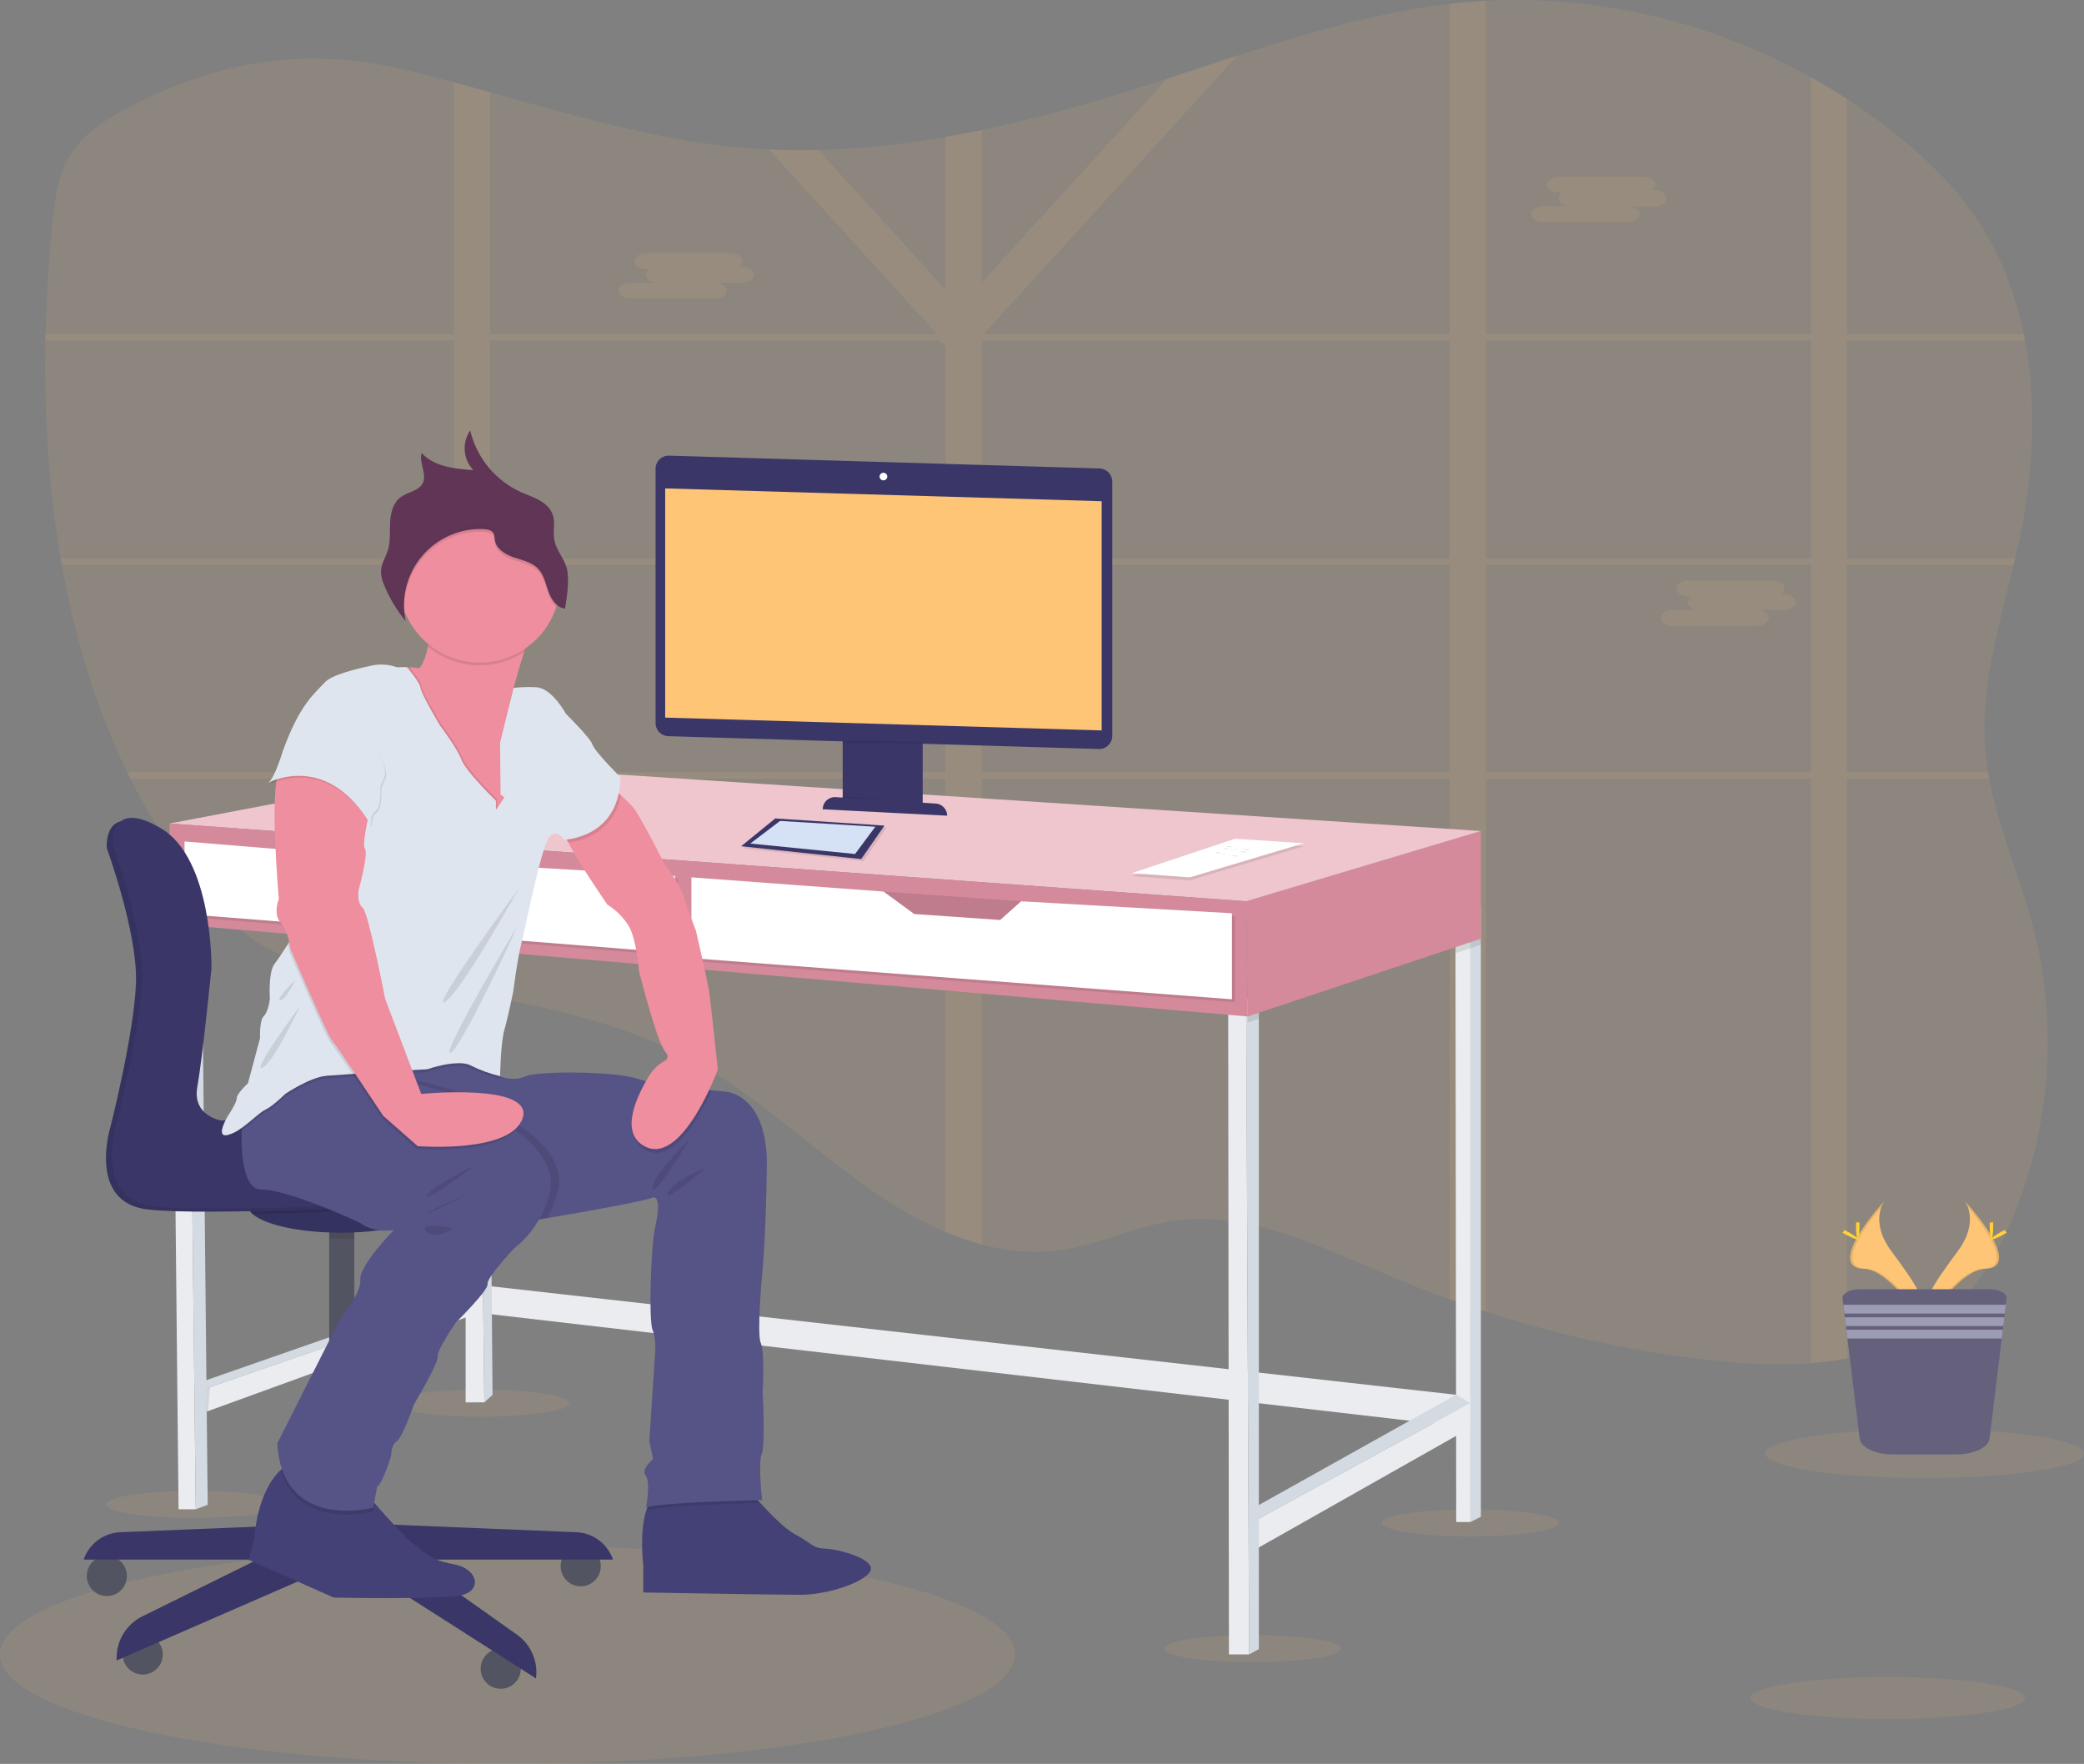<svg width="384" height="325" viewBox="0 0 384 325" fill="none"
  xmlns="http://www.w3.org/2000/svg">
  <rect x="0" y="0" width="384" height="325" fill="#808080" stroke="none"/>
  <g clipPath="url(#clip0)">
    <path opacity="0.1" d="M35.83 279.687C44.833 279.687 52.131 278.567 52.131 277.186C52.131 275.805 44.833 274.685 35.83 274.685C26.828 274.685 19.529 275.805 19.529 277.186C19.529 278.567 26.828 279.687 35.83 279.687Z" fill="#FEC576" />
    <path opacity="0.1" d="M270.941 283.09C279.944 283.09 287.242 281.97 287.242 280.589C287.242 279.208 279.944 278.088 270.941 278.088C261.938 278.088 254.64 279.208 254.64 280.589C254.64 281.97 261.938 283.09 270.941 283.09Z" fill="#FEC576" />
    <path opacity="0.1" d="M230.784 306.26C239.786 306.26 247.084 305.141 247.084 303.759C247.084 302.378 239.786 301.259 230.784 301.259C221.781 301.259 214.483 302.378 214.483 303.759C214.483 305.141 221.781 306.26 230.784 306.26Z" fill="#FEC576" />
    <path opacity="0.1" d="M88.651 261.026C97.654 261.026 104.952 259.907 104.952 258.525C104.952 257.144 97.654 256.024 88.651 256.024C79.648 256.024 72.35 257.144 72.35 258.525C72.35 259.907 79.648 261.026 88.651 261.026Z" fill="#FEC576" />
    <path opacity="0.1" d="M93.502 325C145.141 325 187.003 315.973 187.003 304.839C187.003 293.704 145.141 284.677 93.502 284.677C41.862 284.677 0 293.704 0 304.839C0 315.973 41.862 325 93.502 325Z" fill="#FEC576" />
    <path opacity="0.1" d="M371.003 224.059C368.479 230.144 365.167 235.977 360.533 240.451C354.887 245.902 347.874 248.876 340.366 250.298C338.152 250.71 335.917 251 333.672 251.164C327.738 251.621 321.663 251.318 315.835 250.684C301.562 249.125 287.485 246.112 273.823 241.692C271.579 240.967 269.348 240.205 267.13 239.404C263.783 238.204 260.466 236.916 257.18 235.54C243.793 229.943 229.953 222.807 215.711 225.02C208.809 226.095 202.324 229.353 195.406 230.322C190.551 230.96 185.616 230.609 180.9 229.29C178.617 228.679 176.38 227.906 174.207 226.978C169.308 224.847 164.647 222.207 160.3 219.101C149.866 211.806 140.503 202.764 129.517 196.446C117.406 189.479 103.999 186.167 90.34 183.697C88.117 183.295 85.885 182.912 83.646 182.547C77.327 181.503 70.992 180.538 64.747 179.396C58.73 178.286 52.608 176.927 47.371 173.587C43.634 171.204 40.492 167.904 37.61 164.426C32.293 157.982 27.733 150.949 24.018 143.465C23.821 143.071 23.628 142.677 23.439 142.283C17.655 130.413 13.765 117.471 11.379 104.08C11.308 103.686 11.241 103.292 11.174 102.898C8.93 89.771 8.111 76.199 8.359 62.725L8.383 61.544C8.536 54.891 8.95 48.267 9.564 41.737C10.005 37.144 10.596 32.379 12.974 28.519C15.352 24.659 19.226 22.182 23.085 20.118C40.15 11.032 56.494 8.503 74.834 12.906C77.78 13.611 80.713 14.372 83.646 15.159C85.879 15.758 88.111 16.376 90.34 16.999C105.747 21.296 121.115 25.868 137.042 27.239C138.58 27.373 140.119 27.475 141.66 27.546C144.708 27.688 147.755 27.719 150.803 27.641C158.653 27.42 166.476 26.614 174.207 25.23C176.443 24.844 178.674 24.416 180.9 23.946C190.508 21.942 200.028 19.267 209.395 16.309C211.309 15.706 213.22 15.091 215.128 14.466C219.428 13.06 223.728 11.627 228.035 10.232C240.895 6.061 253.817 2.253 267.13 0.717C268.269 0.588 269.408 0.474 270.547 0.374C271.638 0.28 272.733 0.205 273.823 0.15C294.475 -0.953 315.363 4.029 333.672 14.226C335.945 15.489 338.176 16.833 340.366 18.259C343.403 20.236 346.346 22.363 349.197 24.639C355.04 29.307 360.509 34.62 364.675 41.004C368.735 47.223 371.369 54.206 372.885 61.547C372.967 61.941 373.046 62.335 373.117 62.729C375.342 74.58 374.649 87.29 372.152 99.164C371.888 100.409 371.609 101.657 371.318 102.902C371.227 103.296 371.132 103.69 371.038 104.084C368.345 115.312 364.904 126.51 365.801 137.99C365.915 139.436 366.097 140.87 366.333 142.287C366.4 142.681 366.467 143.075 366.541 143.469C368.298 152.835 372.29 161.72 374.684 170.995C379.178 188.621 377.887 207.224 371.003 224.059Z" fill="#FEC576" />
    <path opacity="0.1" d="M340.366 62.729H373.121C373.05 62.335 372.971 61.941 372.889 61.547H340.366V18.259C338.176 16.836 335.945 15.492 333.672 14.226V61.547H273.823V0.15C272.733 0.205 271.638 0.28 270.547 0.374C269.457 0.469 268.268 0.587 267.13 0.717V61.547H181.688L181.483 61.323L228.035 10.228C223.728 11.623 219.428 13.056 215.128 14.462L180.9 52.032V23.942C178.672 24.41 176.441 24.838 174.207 25.226V53.328L150.803 27.637C147.755 27.71 144.708 27.679 141.66 27.542L172.435 61.323L172.23 61.547H90.332V16.999C88.103 16.376 85.871 15.758 83.638 15.159V61.547H8.375L8.351 62.729H83.646V102.902H11.166C11.233 103.296 11.3 103.69 11.371 104.084H83.646V142.287H23.431C23.62 142.681 23.813 143.075 24.01 143.469H83.646V182.563C85.883 182.93 88.114 183.314 90.34 183.713V143.469H174.207V226.966C176.38 227.894 178.617 228.667 180.9 229.278V143.469H267.13V239.4C269.35 240.203 271.582 240.966 273.823 241.688V143.469H333.672V251.16C335.917 250.996 338.152 250.707 340.366 250.294V143.469H366.541C366.467 143.075 366.4 142.681 366.333 142.287H340.346V104.084H371.018C371.113 103.69 371.207 103.296 371.298 102.902H340.366V62.729ZM333.672 62.729V102.902H273.823V62.729H333.672ZM267.13 102.902H180.9V62.729H267.13V102.902ZM90.34 62.729H173.026L174.207 63.804V102.902H90.34V62.729ZM90.34 142.287V104.084H174.207V142.287H90.34ZM180.9 142.287V104.084H267.13V142.287H180.9ZM333.672 142.287H273.823V104.084H333.672V142.287Z" fill="#FEC576" />
    <path opacity="0.1" d="M304.897 35.065H304.378C304.561 34.959 304.715 34.809 304.825 34.629C304.936 34.449 305 34.244 305.012 34.033C305.012 33.221 304.015 32.556 302.799 32.556H287.285C286.069 32.556 285.069 33.221 285.069 34.033C285.069 34.848 286.069 35.514 287.285 35.514H287.805C287.622 35.62 287.469 35.77 287.358 35.95C287.247 36.13 287.183 36.335 287.171 36.546C287.171 37.239 287.896 37.826 288.864 37.983H284.391C283.171 37.983 282.175 38.649 282.175 39.46C282.175 40.272 283.171 40.941 284.391 40.941H299.909C301.129 40.941 302.125 40.275 302.125 39.46C302.125 38.767 301.401 38.184 300.428 38.026H304.897C306.114 38.026 307.11 37.361 307.11 36.546C307.11 35.73 306.114 35.065 304.897 35.065Z" fill="#FEC576" />
    <path opacity="0.1" d="M136.707 49.153H136.187C136.369 49.046 136.522 48.896 136.633 48.716C136.743 48.536 136.808 48.332 136.821 48.121C136.821 47.306 135.825 46.64 134.604 46.64H119.087C117.866 46.64 116.87 47.306 116.87 48.121C116.87 48.932 117.866 49.598 119.087 49.598H119.603C119.421 49.705 119.269 49.855 119.159 50.035C119.049 50.215 118.985 50.419 118.973 50.63C118.973 51.327 119.697 51.91 120.666 52.067H116.201C114.98 52.067 113.984 52.733 113.984 53.548C113.984 54.364 114.98 55.025 116.201 55.025H131.718C132.939 55.025 133.935 54.36 133.935 53.548C133.935 52.851 133.207 52.268 132.238 52.111H136.707C137.924 52.111 138.92 51.445 138.92 50.63C138.92 49.815 137.924 49.153 136.707 49.153Z" fill="#FEC576" />
    <path opacity="0.1" d="M328.703 109.436H328.183C328.365 109.329 328.518 109.179 328.629 108.999C328.739 108.819 328.804 108.615 328.817 108.404C328.817 107.593 327.821 106.927 326.6 106.927H311.083C309.863 106.927 308.866 107.593 308.866 108.404C308.866 109.216 309.863 109.881 311.083 109.881H311.599C311.417 109.988 311.265 110.138 311.155 110.318C311.045 110.498 310.981 110.703 310.969 110.913C310.969 111.606 311.693 112.193 312.662 112.351H308.193C306.976 112.351 305.98 113.016 305.98 113.828C305.98 114.639 306.976 115.308 308.193 115.308H323.714C324.931 115.308 325.931 114.643 325.931 113.828C325.931 113.134 325.203 112.551 324.234 112.394H328.703C329.92 112.394 330.916 111.728 330.916 110.913C330.916 110.098 329.92 109.436 328.703 109.436Z" fill="#FEC576" />
    <path d="M89.517 236.891L270.941 257.285V263.07L89.056 241.984L89.517 236.891Z" fill="#EAECF0" />
    <path d="M89.242 258.388H85.8V172.89L88.277 173.642L88.304 176.206L89.242 258.388Z" fill="#EAECF0" />
    <path d="M90.757 257.009L89.241 258.388L88.304 176.206L88.277 173.642H90.068L90.092 176.36L90.757 257.009Z" fill="#D3DAE1" />
    <path d="M36.551 254.804L86.765 237.305V238.959L36.551 256.32V254.804Z" fill="#D3DAE1" />
    <path d="M37.449 260.314L36.551 256.32L86.765 238.959V242.401L37.449 260.314Z" fill="#EAECF0" />
    <path d="M270.941 167.443V280.432H268.323L268.189 175.615L268.185 172.264L270.941 167.443Z" fill="#EAECF0" />
    <path d="M272.867 166.891V279.467L270.941 280.432V167.443L272.867 166.891Z" fill="#D3DAE1" />
    <path d="M230.783 277.954L268.291 256.985L270.941 258.525L230.783 280.432V277.954Z" fill="#D3DAE1" />
    <path d="M231.957 285.118L230.783 280.432L270.941 258.525V263.07L231.957 285.118Z" fill="#EAECF0" />
    <path d="M226.307 185.493L226.444 304.823H230.165L229.614 184.115L226.307 185.493Z" fill="#EAECF0" />
    <path d="M231.957 183.012V303.858L230.165 304.823L229.614 184.115L229.835 184.012L231.957 183.012Z" fill="#D3DAE1" />
    <path d="M36.071 278.092H32.901L31.814 171.35L31.799 169.511H34.83L34.854 171.61L36.071 278.092Z" fill="#EAECF0" />
    <path d="M38.272 277.265L36.071 278.092L34.854 171.61L34.83 169.511H37.173L37.193 171.815L38.272 277.265Z" fill="#D3DAE1" />
    <path opacity="0.1" d="M229.835 184.012L231.957 183.012V187.699L229.89 188.388L229.835 184.012Z" fill="black" />
    <path opacity="0.1" d="M272.867 166.891V174.056L270.941 174.702L268.189 175.615L268.185 172.264L270.941 167.443L272.867 166.891Z" fill="black" />
    <path d="M272.866 153.111V172.953L229.89 187.285L229.614 166.064L272.866 153.111Z" fill="#D48A9B" />
    <path d="M31.247 151.732L87.73 140.988L272.867 153.111L229.614 166.064L31.247 151.732Z" fill="#EFC6CD" />
    <path opacity="0.1" d="M37.173 169.511L37.193 171.815L34.854 171.61L31.814 171.35L31.799 169.511H37.173Z" fill="black" />
    <path opacity="0.1" d="M90.092 176.36L88.304 176.206L85.8 175.993V172.89L88.277 173.642H90.068L90.092 176.36Z" fill="black" />
    <path d="M31.247 151.732V170.2L229.89 187.285L229.614 166.064L31.247 151.732Z" fill="#D48A9B" />
    <path d="M188.748 173.689H162.804V164.272L188.748 166.1V173.689Z" fill="#D48A9B" />
    <path opacity="0.1" d="M188.748 173.689H162.804V164.272L188.748 166.1V173.689Z" fill="black" />
    <path opacity="0.1" d="M127.95 162.209V177.088L227.547 184.666V168.821L188.7 166.616L184.842 170.062L169.002 168.959L163.355 164.824L127.95 162.209Z" fill="black" />
    <path d="M127.399 161.653V176.537L226.996 184.115V168.27L188.149 166.064L184.295 169.511L168.45 168.408L162.804 164.272L127.399 161.653Z" fill="white" />
    <path d="M65.963 157.66L89.517 159.314L89.242 166.801H73.862L63.574 162.756L65.963 157.66Z" fill="#D48A9B" />
    <path opacity="0.1" d="M65.963 157.66L89.517 159.314L89.242 166.801H73.862L63.574 162.756L65.963 157.66Z" fill="black" />
    <path opacity="0.1" d="M34.555 155.592V168.959L124.922 176.123V161.929L90.068 159.865L86.351 162.618L72.299 161.795L66.515 158.211L34.555 155.592Z" fill="black" />
    <path d="M34.004 155.04V168.408L124.371 175.572V161.381L89.517 159.314L85.8 162.071L71.748 161.244L65.963 157.66L34.004 155.04Z" fill="white" />
    <path opacity="0.1" d="M38.055 255.8L38.673 255.587L38.362 259.983L38.055 260.093V255.8Z" fill="black" />
    <path opacity="0.1" d="M227.559 155.092L240.225 155.923L219.235 162.209L208.545 161.433L227.559 155.092Z" fill="black" />
    <path d="M227.559 154.54L240.225 155.371L219.235 161.653L208.545 160.881L227.559 154.54Z" fill="white" />
    <path d="M226.043 155.962C226.543 155.749 227.074 156.151 227.618 156.253C227.921 156.313 228.236 156.253 228.539 156.313C229.161 156.395 229.779 156.813 230.37 156.6" fill="#D3DAE1" />
    <path d="M225.389 156.344C225.885 156.127 226.421 156.529 226.964 156.632C227.267 156.691 227.582 156.632 227.89 156.691C228.512 156.773 229.126 157.191 229.717 156.978" fill="#D3DAE1" />
    <path d="M223.893 157.1C224.393 156.888 224.929 157.289 225.468 157.392C225.771 157.451 226.086 157.392 226.393 157.451C227.015 157.534 227.63 157.951 228.22 157.738" fill="#D3DAE1" />
    <path d="M19.687 294.071C21.729 294.071 23.384 292.415 23.384 290.372C23.384 288.33 21.729 286.674 19.687 286.674C17.645 286.674 15.99 288.33 15.99 290.372C15.99 292.415 17.645 294.071 19.687 294.071Z" fill="#535461" />
    <path d="M26.302 308.537C28.344 308.537 29.999 306.881 29.999 304.839C29.999 302.796 28.344 301.14 26.302 301.14C24.26 301.14 22.605 302.796 22.605 304.839C22.605 306.881 24.26 308.537 26.302 308.537Z" fill="#535461" />
    <path d="M92.265 311.156C94.307 311.156 95.963 309.5 95.963 307.458C95.963 305.415 94.307 303.76 92.265 303.76C90.223 303.76 88.568 305.415 88.568 307.458C88.568 309.5 90.223 311.156 92.265 311.156Z" fill="#535461" />
    <path d="M107.003 292.279C109.045 292.279 110.7 290.623 110.7 288.58C110.7 286.538 109.045 284.882 107.003 284.882C104.961 284.882 103.306 286.538 103.306 288.58C103.306 290.623 104.961 292.279 107.003 292.279Z" fill="#535461" />
    <path d="M65.286 225.06H60.656V253.996H65.286V225.06Z" fill="#535461" />
    <path opacity="0.1" d="M65.286 249.309H60.656V253.996H65.286V249.309Z" fill="black" />
    <path d="M66.18 250.412H59.762V282.519H66.18V250.412Z" fill="#3A3768" />
    <path d="M106.204 282.31L64.184 280.589V287.352H112.949C112.464 285.929 111.56 284.686 110.356 283.786C109.153 282.887 107.705 282.372 106.204 282.31Z" fill="#3A3768" />
    <path d="M22.164 282.31L64.184 280.589V287.352H15.419C15.903 285.929 16.807 284.685 18.011 283.786C19.214 282.886 20.662 282.372 22.164 282.31Z" fill="#3A3768" />
    <path d="M59.762 281.278L26.215 297.82C24.796 298.524 23.602 299.611 22.767 300.957C21.933 302.304 21.49 303.857 21.49 305.441V305.945L60.668 288.86L66.18 288.446L98.758 309.254C98.966 307.716 98.749 306.15 98.13 304.727C97.512 303.304 96.516 302.077 95.25 301.18L66.18 280.593L59.762 281.278Z" fill="#3A3768" />
    <path opacity="0.1" d="M65.286 225.056V228.175C64.475 228.209 63.648 228.226 62.806 228.226C62.077 228.226 61.361 228.226 60.656 228.187V225.056H65.286Z" fill="black" />
    <path d="M62.806 227.123C72.241 227.123 79.89 224.886 79.89 222.125C79.89 219.365 72.241 217.127 62.806 217.127C53.37 217.127 45.721 219.365 45.721 222.125C45.721 224.886 53.37 227.123 62.806 227.123Z" fill="#3A3768" />
    <path opacity="0.1" d="M79.74 222.125C79.724 222.403 79.651 222.675 79.526 222.924C79.4 223.172 79.226 223.392 79.012 223.571C76.902 225.627 70.377 227.116 62.66 227.116C55.112 227.116 48.714 225.682 46.45 223.701C46.199 223.517 45.99 223.281 45.839 223.009C45.687 222.737 45.596 222.436 45.572 222.125C45.572 219.369 53.222 217.128 62.66 217.128C72.098 217.128 79.74 219.365 79.74 222.125Z" fill="black" />
    <path opacity="0.1" d="M79.886 222.126C79.87 222.403 79.797 222.675 79.671 222.924C79.546 223.172 79.371 223.392 79.158 223.571C76.984 223.027 75.48 222.578 75.48 222.578C75.48 222.578 60.42 223.421 46.595 223.709C46.344 223.525 46.136 223.289 45.985 223.017C45.833 222.745 45.742 222.444 45.717 222.133C45.717 219.376 53.368 217.135 62.806 217.135C72.244 217.135 79.886 219.365 79.886 222.126Z" fill="black" />
    <path d="M19.687 156.297C19.687 156.297 25.337 171.732 25.062 180.964C24.786 190.196 20.376 207.557 20.376 207.557C20.376 207.557 15.97 221.613 27.267 222.854C38.563 224.095 75.48 222.027 75.48 222.027C75.48 222.027 89.261 226.158 93.663 224.366C95.376 223.673 96.86 222.145 98.034 220.534C98.676 219.656 99.133 218.657 99.377 217.596C99.621 216.536 99.646 215.437 99.452 214.367C99.257 213.296 98.847 212.277 98.246 211.37C97.644 210.463 96.865 209.688 95.955 209.093C93.898 207.811 91.658 206.849 89.312 206.241C88.819 206.107 88.308 206.045 87.796 206.056L39.662 207.005C39.662 207.005 34.291 206.178 35.256 200.806C36.22 195.434 37.87 178.896 37.87 178.896C37.87 178.896 38.146 158.778 28.503 153.13C18.86 147.482 19.687 156.297 19.687 156.297Z" fill="#3A3768" />
    <path opacity="0.1" d="M19.687 156.25C19.687 156.25 25.337 171.681 25.062 180.913C24.786 190.145 20.376 207.51 20.376 207.51C20.376 207.51 15.97 221.562 27.267 222.803C38.563 224.044 75.48 221.972 75.48 221.972C75.48 221.972 89.261 226.107 93.663 224.335C95.376 223.638 96.86 222.11 98.034 220.503C98.676 219.625 99.133 218.625 99.377 217.564C99.621 216.503 99.647 215.404 99.452 214.333C99.257 213.263 98.847 212.243 98.246 211.336C97.645 210.429 96.865 209.653 95.955 209.057C93.897 207.778 91.657 206.817 89.312 206.206C88.819 206.071 88.308 206.01 87.796 206.025L39.662 206.958C39.662 206.958 34.291 206.131 35.256 200.755C36.22 195.379 37.87 178.849 37.87 178.849C37.87 178.849 38.146 158.731 28.503 153.079C18.86 147.427 19.687 156.25 19.687 156.25Z" fill="black" />
    <path d="M20.79 155.745C20.79 155.745 26.44 171.181 26.164 180.412C25.888 189.644 21.479 207.005 21.479 207.005C21.479 207.005 17.073 221.062 28.365 222.303C39.658 223.543 76.579 221.476 76.579 221.476C76.579 221.476 90.36 225.607 94.766 223.839C96.478 223.142 97.963 221.614 99.136 220.003C99.779 219.125 100.236 218.125 100.479 217.065C100.723 216.004 100.749 214.906 100.554 213.835C100.36 212.765 99.949 211.745 99.348 210.838C98.747 209.932 97.967 209.157 97.057 208.561C95.002 207.272 92.762 206.304 90.415 205.69C89.921 205.556 89.41 205.494 88.899 205.505L40.764 206.454C40.764 206.454 35.393 205.627 36.358 200.255C37.323 194.883 38.972 178.345 38.972 178.345C38.972 178.345 39.248 158.227 29.605 152.579C19.963 146.931 20.79 155.745 20.79 155.745Z" fill="#3A3768" />
    <path d="M118.532 288.427V293.409C118.532 293.409 142.326 293.838 147.566 293.838C152.807 293.838 160.02 291.263 160.45 289.199C160.879 287.135 154.437 285.418 152.031 285.335C149.626 285.252 149.543 284.303 146.448 282.669C144.704 281.747 142.054 279.073 140.077 276.918C138.554 275.256 137.431 273.905 137.431 273.905C137.431 273.905 124.631 273.649 120.938 275.709C120.087 276.186 119.5 277.115 119.099 278.269C117.768 282.117 118.532 288.427 118.532 288.427Z" fill="#434175" />
    <path opacity="0.1" d="M119.099 278.269C121.784 277.336 137.494 276.974 140.077 276.918C138.554 275.256 137.431 273.905 137.431 273.905C137.431 273.905 124.631 273.649 120.938 275.709C120.087 276.186 119.5 277.111 119.099 278.269Z" fill="black" />
    <path d="M50.072 198.809L51.458 199.648L51.978 199.963L53.998 201.176C64.794 207.687 94.242 225.328 95.856 225.201C96.278 225.166 97.545 224.977 99.297 224.689C99.762 224.615 100.262 224.536 100.786 224.445C107.531 223.323 118.74 221.294 119.993 220.735C121.709 219.947 121.367 223.398 120.678 226.32C119.989 229.242 119.477 243.256 120.248 245.052C121.02 246.848 120.678 249.778 120.678 249.778L119.65 265.501L120.339 268.84C120.339 268.84 118.02 270.731 118.965 271.846C119.91 272.96 119.052 277.777 119.052 277.777C121.808 276.745 140.44 276.402 140.44 276.402C140.44 276.402 139.652 269.526 140.353 267.895C141.054 266.265 140.526 256.552 140.526 256.552C140.526 256.552 140.955 249.164 140.184 247.446C139.412 245.729 140.44 234.729 140.44 234.729C140.44 234.729 141.129 228.199 141.298 214.879C141.467 201.558 133.738 201.133 133.738 201.133C133.738 201.133 132.71 201.05 131.143 200.901C128.084 200.605 122.981 200.046 119.571 199.325C118.873 199.179 118.183 198.995 117.504 198.774C113.295 197.34 99.124 197.285 96.805 198.317C94.573 199.31 92.34 198.392 92.175 198.317L90.371 195.395L73.141 196.864L71.318 197.021L54.356 198.467L53.175 198.569L50.072 198.809Z" fill="#565387" />
    <path opacity="0.1" d="M119.134 211.988C124.139 214.43 128.915 205.777 131.139 200.897C128.08 200.601 122.977 200.042 119.567 199.321C117.327 203.067 114.335 209.652 119.134 211.988Z" fill="black" />
    <path d="M104.101 153.528C104.205 154.118 104.41 154.686 104.708 155.206C106.558 158.955 111.917 166.675 111.917 166.675C113.511 167.673 114.857 169.019 115.854 170.613C117.315 173.106 117.744 178.947 117.744 178.947C117.744 178.947 121.008 191.921 122.552 193.729C123.339 194.631 122.981 195.166 122.446 195.477C121.348 196.089 120.417 196.961 119.737 198.018C117.484 201.637 113.89 208.825 118.949 211.291C125.82 214.642 132.266 197.076 132.266 197.076C132.266 197.076 130.974 184.619 130.631 182.472C130.289 180.326 128.226 171.472 128.226 171.472C128.226 171.472 126.765 167.691 125.907 165.029C125.048 162.366 122.473 159.27 122.473 159.27C122.473 159.27 117.831 149.991 116.543 148.617C115.945 147.979 115.106 147.175 114.382 146.498C113.543 145.71 112.85 145.096 112.85 145.096C112.85 145.096 104.015 151.472 104.101 153.528Z" fill="#EE8E9E" />
    <path d="M45.863 287.395L61.495 294.354C61.495 294.354 81.752 294.784 85.296 293.838C88.84 292.893 88.052 288.943 83.406 288.167C78.76 287.391 77.654 285.335 76.106 284.39C75.063 283.752 71.358 279.628 69.062 277.017C67.956 275.76 67.172 274.851 67.172 274.851C67.172 274.851 64.164 266.859 55.833 268.663C54.309 268.995 52.905 269.738 51.773 270.81C47.281 274.969 46.891 283.196 46.891 283.196L45.863 287.395Z" fill="#434175" />
    <path opacity="0.1" d="M51.978 199.963L53.998 201.176C64.794 207.687 94.242 225.328 95.856 225.201C96.278 225.166 97.546 224.977 99.298 224.689C99.762 224.615 100.262 224.536 100.786 224.445L100.845 224.347C101.711 222.835 102.373 221.216 102.814 219.53C104.617 212.657 95.683 207.415 95.683 207.415L93.793 205.946C91.647 202.33 76.185 198.912 76.185 198.912L74.193 197.553L73.126 196.836L72.846 196.651L70.428 195.024L58.317 195.883L54.718 198.195L54.325 198.439L53.009 199.302L51.978 199.963Z" fill="black" />
    <path opacity="0.1" d="M51.773 270.81C55.061 282.188 68.794 278.47 68.794 278.47L69.054 277.029C67.948 275.772 67.164 274.862 67.164 274.862C67.164 274.862 64.156 266.871 55.825 268.675C54.305 269.005 52.905 269.743 51.773 270.81Z" fill="black" />
    <path d="M48.182 219.172C53.249 219.172 66.294 225.272 66.294 225.272C68.956 227.336 72.563 226.647 72.563 226.647C72.563 226.647 66.219 233.09 66.397 235.757C66.574 238.423 62.786 242.803 62.786 242.803L51.104 265.914C51.966 282.326 68.798 277.773 68.798 277.773L69.487 273.905C70.519 273.389 72.066 268.234 72.066 268.234C72.066 268.234 72.066 266.174 73.094 265.571C74.122 264.969 76.272 258.781 76.272 258.781C76.272 258.781 80.91 250.963 80.65 249.935C80.39 248.908 84.001 243.665 84.001 243.665C84.001 243.665 90.1 237.651 89.84 236.576C89.58 235.501 94.746 229.999 94.746 229.999C96.613 228.554 98.165 226.742 99.305 224.674C100.171 223.163 100.833 221.545 101.274 219.861C102.727 214.323 97.215 209.845 95.014 208.313C94.482 207.943 94.144 207.746 94.144 207.746L92.254 206.277C91.277 204.631 87.548 203.024 83.768 201.767C81.044 200.857 78.295 200.125 76.535 199.688C75.354 199.4 74.645 199.239 74.645 199.239L72.653 197.9L71.952 197.427L71.311 196.998L68.889 195.371L63.503 195.765L56.778 196.241L53.183 198.557L51.466 199.66L44.753 203.992C44.753 203.992 44.575 205.643 44.52 207.864C44.52 208.033 44.52 208.207 44.52 208.388C44.43 212.85 44.914 219.172 48.182 219.172Z" fill="#565387" />
    <path d="M74.035 122.937L75.846 129.381C75.846 129.381 79.028 140.468 79.37 141.24C79.713 142.012 88.033 149.834 88.391 150.003C88.749 150.172 93.269 152.76 93.269 152.76C93.269 152.76 93.628 138.581 93.269 134.462C93.24 133.555 93.315 132.649 93.494 131.76C94.041 128.526 95.427 123.788 96.577 120.137C97.538 117.077 98.337 114.785 98.337 114.785C98.337 114.785 78.236 113.922 78.925 115.899C79.185 116.648 79.099 117.896 78.851 119.149C78.433 121.212 77.571 123.276 77.035 123.119C76.512 122.999 75.977 122.94 75.441 122.941C74.709 122.91 74.035 122.937 74.035 122.937Z" fill="#EE8E9E" />
    <path opacity="0.1" d="M78.858 119.141C81.313 121.189 84.362 122.391 87.554 122.569C90.746 122.747 93.91 121.892 96.577 120.129C97.537 117.069 98.337 114.777 98.337 114.777C98.337 114.777 78.236 113.914 78.925 115.891C79.193 116.64 79.106 117.888 78.858 119.141Z" fill="black" />
    <path d="M73.519 107.215C73.519 110.156 74.39 113.031 76.022 115.476C77.655 117.922 79.976 119.828 82.692 120.954C85.408 122.08 88.397 122.375 91.28 121.801C94.164 121.228 96.813 119.813 98.892 117.733C100.971 115.654 102.387 113.005 102.961 110.121C103.535 107.237 103.241 104.247 102.116 101.53C100.991 98.813 99.086 96.491 96.641 94.857C94.197 93.223 91.323 92.351 88.383 92.351C86.429 92.341 84.492 92.719 82.685 93.463C80.877 94.207 79.235 95.301 77.853 96.683C76.471 98.065 75.377 99.707 74.633 101.515C73.889 103.323 73.51 105.26 73.519 107.215Z" fill="#EE8E9E" />
    <path opacity="0.1" d="M74.035 122.937L75.846 129.381C75.846 129.381 79.028 140.468 79.37 141.24C79.713 142.012 88.033 149.834 88.391 150.003C88.749 150.172 93.269 152.76 93.269 152.76C93.269 152.76 93.628 138.581 93.269 134.462C93.24 133.555 93.315 132.649 93.494 131.76L92.313 136.521L92.399 146.061L93.084 146.577L91.541 148.896V147.175C91.541 147.175 86.028 141.85 85.182 139.613C84.335 137.376 81.245 133.335 81.245 133.335C81.245 133.335 77.701 127.427 77.638 126.384C77.571 125.596 76.091 123.721 75.441 122.941C74.709 122.91 74.035 122.937 74.035 122.937Z" fill="black" />
    <path opacity="0.1" d="M104.101 153.528C104.205 154.118 104.41 154.686 104.708 155.206C106.586 155.017 112.976 153.819 114.394 146.51C113.555 145.722 112.862 145.107 112.862 145.107C112.862 145.107 104.015 151.472 104.101 153.528Z" fill="black" />
    <path opacity="0.1" d="M44.501 208.36C46.233 207.131 47.883 205.458 48.867 204.997C50.328 204.308 52.56 202.074 52.56 202.074C52.56 202.074 53.127 201.681 53.998 201.176C55.592 200.243 58.207 198.888 60.207 198.723C61.998 198.573 67.96 198.191 72.645 197.9L78.76 197.506C78.76 197.506 84.343 195.536 86.749 196.816C88.472 197.676 90.287 198.337 92.159 198.786C92.159 198.786 92.159 198.597 92.159 198.274L90.356 195.351L71.303 196.978L68.881 195.351L56.77 196.21L53.175 198.526L50.072 198.79L51.458 199.629L44.745 203.961C44.745 203.961 44.54 205.883 44.501 208.36Z" fill="black" />
    <path d="M41.985 209.12C42.894 208.849 43.747 208.414 44.501 207.836C46.229 206.612 47.875 204.942 48.855 204.481C50.316 203.792 52.549 201.558 52.549 201.558C52.549 201.558 57.104 198.463 60.195 198.207C61.038 198.136 62.802 198.014 64.92 197.876L71.933 197.427L75.571 197.198L78.748 197.006C78.748 197.006 84.332 195.036 86.737 196.316C88.46 197.176 90.275 197.837 92.147 198.286C92.147 198.286 92.234 192.271 92.935 189.778C93.636 187.285 94.565 182.732 94.565 182.732C94.565 182.732 95.352 176.462 96.112 173.626C96.872 170.791 99.892 154.981 101.44 153.934C102.987 152.886 103.841 154.721 103.841 154.721C103.841 154.721 114.15 154.548 114.323 143.209C114.323 143.209 109.511 138.396 109.169 137.195C108.826 135.994 104.275 131.523 104.275 131.523C104.275 131.523 101.696 126.711 98.762 126.624C97.383 126.544 95.999 126.587 94.628 126.754L92.147 136.848L92.234 146.387L92.923 146.903L91.376 149.223V147.534C91.376 147.534 85.863 142.205 85.021 139.972C84.178 137.738 81.083 133.69 81.083 133.69C81.083 133.69 77.563 127.782 77.477 126.738C77.39 125.694 74.984 122.945 74.984 122.945C74.499 122.887 74.008 122.887 73.523 122.945C73.307 122.959 73.09 122.929 72.885 122.855C71.498 122.412 70.022 122.328 68.594 122.611C65.625 123.229 61.113 124.355 59.868 125.706C57.978 127.77 55.23 129.747 52.135 138.337L68.799 144.351L67.373 147.065L54.112 172.272C54.112 172.272 53.671 172.988 53.076 173.922C52.289 175.135 51.269 176.722 50.588 177.592C49.387 179.14 49.73 184.036 49.73 184.036C49.73 184.036 49.474 186.356 48.615 187.218C47.757 188.081 47.922 191.251 47.922 191.251L45.69 199.585C45.69 199.585 43.627 201.476 43.627 202.342C43.627 203.209 41.996 205.607 41.996 205.607C41.996 205.607 39.504 209.719 41.985 209.12Z" fill="#DFE5EE" />
    <path opacity="0.1" d="M53.072 173.922C53.187 174.396 53.275 174.876 53.336 175.359C53.336 175.359 60.12 191.255 60.979 192.2C61.242 192.492 62.243 193.922 63.495 195.745L64.932 197.868C67.527 201.724 70.444 206.104 70.444 206.104L76.799 211.688C76.799 211.688 90.627 212.795 95.022 208.305C94.49 207.935 94.151 207.738 94.151 207.738L92.261 206.269C91.285 204.623 87.556 203.016 83.776 201.759C80.296 201.783 77.449 202.067 77.449 202.067L76.543 199.68L75.598 197.191L70.779 184.556C70.779 184.556 67.68 168.577 66.649 167.801C65.617 167.025 65.861 164.623 65.861 164.623C65.861 164.623 67.751 157.837 67.062 156.892C66.373 155.946 68.18 148.983 68.18 148.983C68.001 148.304 67.722 147.655 67.353 147.057L54.092 172.264C54.092 172.264 53.667 172.977 53.072 173.922Z" fill="black" />
    <path d="M68.365 148.459C68.365 148.459 66.562 155.419 67.251 156.364C67.94 157.309 66.046 164.095 66.046 164.095C66.046 164.095 65.79 166.502 66.834 167.273C67.877 168.045 70.964 184.028 70.964 184.028L77.618 201.558C77.618 201.558 98.443 199.495 96.297 206.025C94.151 212.555 76.969 211.18 76.969 211.18L70.614 205.595C70.614 205.595 62.022 192.622 61.164 191.677C60.305 190.731 53.517 174.835 53.517 174.835C53.517 174.835 53.175 171.657 51.714 170.023C50.253 168.388 51.371 165.631 51.371 165.631C51.371 165.631 49.568 144.847 51.458 142.358C53.348 139.869 66.397 140.984 68.365 148.459Z" fill="#EE8E9E" />
    <path opacity="0.1" d="M129.958 215.304C129.958 215.304 124.544 217.112 123.095 219.688C121.646 222.263 129.958 215.304 129.958 215.304Z" fill="black" />
    <path opacity="0.1" d="M127.206 209.636C127.037 209.892 119.796 217.159 120.249 218.916C120.701 220.672 127.206 209.636 127.206 209.636Z" fill="black" />
    <path opacity="0.1" d="M87.438 214.792C87.438 214.792 79.362 218.601 78.674 220.259C77.984 221.917 87.438 214.792 87.438 214.792Z" fill="black" />
    <path opacity="0.1" d="M86.922 219.688C86.922 219.688 79.634 222.779 78.654 223.555C77.673 224.331 86.922 219.688 86.922 219.688Z" fill="black" />
    <path opacity="0.1" d="M83.572 226.304C83.572 226.304 80.343 228.711 78.563 226.82C76.784 224.93 83.572 226.304 83.572 226.304Z" fill="black" />
    <path opacity="0.1" d="M95.683 163.579C95.51 163.839 84.772 183.169 81.938 184.631C79.103 186.092 95.683 163.579 95.683 163.579Z" fill="black" />
    <path opacity="0.1" d="M95.167 170.885C95.167 171.314 84.686 193.729 82.961 193.996C81.237 194.264 95.167 170.885 95.167 170.885Z" fill="black" />
    <path opacity="0.1" d="M55.309 185.32C55.309 185.32 50.253 196.131 48.284 196.765C46.316 197.399 55.309 185.32 55.309 185.32Z" fill="black" />
    <path opacity="0.1" d="M54.45 180.507C54.45 180.507 52.706 184.288 51.647 184.288C50.588 184.288 54.45 180.507 54.45 180.507Z" fill="black" />
    <path opacity="0.1" d="M73.519 107.215C73.518 108.992 73.837 110.754 74.46 112.418C74.405 110.488 74.749 108.568 75.469 106.777C76.19 104.987 77.272 103.364 78.647 102.01C80.023 100.657 81.663 99.601 83.465 98.91C85.267 98.219 87.192 97.908 89.119 97.995C89.84 98.026 90.694 98.196 90.986 98.849C91.1 99.2 91.16 99.567 91.163 99.936C91.379 101.606 93.073 102.65 94.663 103.194C96.254 103.737 98.026 104.084 99.18 105.309C100.235 106.431 100.534 108.042 101.054 109.495C101.346 110.385 101.842 111.194 102.503 111.858C103.175 109.815 103.395 107.649 103.149 105.512C102.903 103.374 102.196 101.316 101.077 99.478C99.958 97.641 98.454 96.068 96.668 94.869C94.882 93.669 92.858 92.872 90.734 92.532C88.61 92.192 86.438 92.317 84.367 92.898C82.296 93.479 80.376 94.503 78.739 95.899C77.102 97.295 75.788 99.03 74.887 100.984C73.986 102.937 73.519 105.063 73.519 107.215Z" fill="black" />
    <path d="M101.274 93.757C100.054 92.099 97.888 91.524 96.006 90.689C93.678 89.633 91.624 88.058 90 86.084C88.376 84.11 87.226 81.79 86.639 79.302C85.889 80.406 85.537 81.732 85.641 83.062C85.746 84.393 86.3 85.647 87.214 86.62C83.792 86.388 80.012 85.994 77.693 83.469C77.165 85.289 78.744 87.357 77.882 89.042C77.142 90.492 75.126 90.618 73.823 91.602C72.433 92.634 71.972 94.505 71.885 96.234C71.799 97.963 71.98 99.736 71.468 101.39C71.074 102.646 70.287 103.8 70.208 105.112C70.199 106.089 70.415 107.055 70.838 107.936C71.81 110.282 73.126 112.469 74.744 114.426C74.304 112.328 74.349 110.157 74.876 108.079C75.403 106.001 76.398 104.071 77.785 102.437C79.173 100.803 80.915 99.507 82.879 98.65C84.844 97.793 86.978 97.396 89.119 97.49C89.84 97.522 90.694 97.695 90.986 98.349C91.101 98.7 91.161 99.067 91.163 99.436C91.379 101.102 93.073 102.146 94.663 102.689C96.254 103.233 98.026 103.583 99.18 104.804C100.235 105.927 100.534 107.538 101.054 108.991C101.573 110.444 102.577 111.965 104.109 112.142C104.46 109.984 104.814 107.809 104.597 105.62C104.361 103.276 102.786 101.949 102.235 99.909C101.636 97.77 102.77 95.789 101.274 93.757Z" fill="#603556" />
    <path opacity="0.1" d="M57.734 135.399L52.324 138.664C52.324 138.664 50.777 143.902 49.568 144.572C49.568 144.572 60.392 138.558 68.55 152.39C68.55 152.39 68.294 150.586 69.409 149.727C70.523 148.869 70.267 145.174 70.267 145.174C70.567 144.589 70.831 143.985 71.055 143.367C71.803 141.496 67.767 130.673 57.734 135.399Z" fill="black" />
    <path d="M57.545 135.052L52.131 138.317C52.131 138.317 50.584 143.56 49.375 144.249C49.375 144.249 60.199 138.231 68.357 152.067C68.357 152.067 68.101 150.263 69.22 149.404C70.338 148.546 70.078 144.847 70.078 144.847C70.38 144.264 70.644 143.662 70.865 143.044C71.629 141.153 67.578 130.326 57.545 135.052Z" fill="#DFE5EE" />
    <g opacity="0.1">
      <path opacity="0.1" d="M78.142 87.802C78.122 86.4 77.287 84.856 77.693 83.469L77.764 83.544C77.862 84.978 78.658 86.486 78.142 87.802Z" fill="black" />
      <path opacity="0.1" d="M72.059 95.194C71.976 96.77 72.118 98.345 71.763 99.877C71.893 98.676 71.822 97.439 71.885 96.226C71.911 95.651 71.987 95.079 72.11 94.517C72.086 94.757 72.067 94.97 72.059 95.194Z" fill="black" />
      <path opacity="0.1" d="M70.208 105.104C70.231 104.791 70.287 104.482 70.377 104.182C70.392 105.122 70.608 106.047 71.011 106.896C71.9 109.042 73.08 111.056 74.516 112.882C74.562 113.398 74.639 113.911 74.744 114.418C73.126 112.461 71.81 110.274 70.838 107.928C70.415 107.047 70.199 106.081 70.208 105.104Z" fill="black" />
      <path opacity="0.1" d="M87.387 85.588C87.056 85.569 86.718 85.545 86.383 85.517C85.633 84.165 85.428 82.577 85.812 81.079C85.74 81.899 85.843 82.725 86.114 83.503C86.386 84.281 86.82 84.991 87.387 85.588Z" fill="black" />
      <path opacity="0.1" d="M77.953 101.394C79.351 99.772 81.096 98.486 83.058 97.629C85.02 96.773 87.15 96.369 89.289 96.447C90.009 96.482 90.864 96.652 91.159 97.305C91.272 97.657 91.332 98.023 91.336 98.392C91.553 100.058 93.242 101.106 94.837 101.646C96.431 102.185 98.195 102.54 99.349 103.765C100.408 104.887 100.707 106.498 101.227 107.947C101.747 109.397 102.747 110.917 104.275 111.098L104.109 112.13C102.578 111.965 101.574 110.444 101.054 108.979C100.534 107.514 100.235 105.915 99.18 104.793C98.026 103.572 96.254 103.217 94.663 102.678C93.073 102.138 91.38 101.102 91.163 99.424C91.161 99.055 91.101 98.688 90.986 98.337C90.679 97.683 89.84 97.51 89.12 97.479C85.773 97.323 82.481 98.373 79.844 100.44C77.206 102.506 75.398 105.451 74.748 108.739C75.091 106.034 76.203 103.484 77.953 101.394Z" fill="black" />
    </g>
    <path d="M170.017 133.772V149.184L155.276 148.002V133.772H170.017Z" fill="#3A3768" />
    <path opacity="0.1" d="M170.017 147.924V149.184L155.276 148.002V146.742L170.017 147.924Z" fill="black" />
    <path d="M174.522 150.291L151.59 149.109C151.59 148.514 151.827 147.943 152.248 147.522C152.669 147.101 153.239 146.864 153.835 146.864L172.277 148.046C172.873 148.046 173.444 148.282 173.864 148.703C174.285 149.124 174.522 149.695 174.522 150.291Z" fill="#3A3768" />
    <path d="M202.529 138.006L123.21 135.643C122.892 135.644 122.578 135.582 122.285 135.46C121.992 135.339 121.726 135.161 121.502 134.937C121.277 134.713 121.1 134.446 120.979 134.153C120.857 133.86 120.795 133.546 120.796 133.229V86.36C120.796 86.043 120.858 85.73 120.98 85.437C121.101 85.144 121.279 84.878 121.503 84.654C121.727 84.43 121.993 84.253 122.286 84.132C122.579 84.011 122.893 83.949 123.21 83.95L202.529 86.313C203.168 86.313 203.781 86.567 204.234 87.019C204.687 87.471 204.941 88.084 204.942 88.723V135.592C204.942 136.232 204.688 136.846 204.235 137.299C203.783 137.752 203.169 138.006 202.529 138.006Z" fill="#3A3768" />
    <path d="M202.993 134.58L122.568 132.217V89.988L202.993 92.351V134.58Z" fill="#FEC576" />
    <path d="M162.781 88.507C163.172 88.507 163.489 88.193 163.489 87.806C163.489 87.418 163.172 87.105 162.781 87.105C162.389 87.105 162.072 87.418 162.072 87.806C162.072 88.193 162.389 88.507 162.781 88.507Z" fill="white" />
    <path opacity="0.1" d="M170.002 136.691L155.307 136.454V136.955H170.002V136.691Z" fill="black" />
    <path opacity="0.1" d="M143.243 151.193L163.367 152.512L159.079 158.676L136.955 156.313L143.243 151.193Z" fill="black" />
    <path d="M142.849 150.799L162.973 152.118L158.686 158.282L136.561 155.919L142.849 150.799Z" fill="#3A3768" />
    <path d="M143.739 151.255L161.288 152.327L157.552 157.348L138.254 155.422L143.739 151.255Z" fill="#D5E1F4" />
    <path opacity="0.1" d="M347.843 316.741C361.804 316.741 373.121 315.004 373.121 312.861C373.121 310.719 361.804 308.982 347.843 308.982C333.882 308.982 322.565 310.719 322.565 312.861C322.565 315.004 333.882 316.741 347.843 316.741Z" fill="#FEC576" />
    <path d="M362.049 221.298C362.049 221.298 364.856 224.973 360.75 230.522C356.643 236.072 353.268 240.763 354.627 244.213C354.627 244.213 360.824 233.906 365.864 233.764C370.904 233.622 367.609 227.486 362.049 221.298Z" fill="#FEC576" />
    <path opacity="0.1" d="M362.049 221.298C362.292 221.653 362.484 222.04 362.62 222.448C367.542 228.234 370.164 233.63 365.435 233.764C361.029 233.89 355.745 241.767 354.477 243.76C354.519 243.913 354.569 244.064 354.627 244.213C354.627 244.213 360.824 233.906 365.864 233.764C370.904 233.622 367.609 227.486 362.049 221.298Z" fill="black" />
    <path d="M367.27 225.981C367.27 227.273 367.124 228.344 366.947 228.344C366.77 228.344 366.62 227.293 366.62 225.981C366.62 224.67 366.801 225.296 366.982 225.296C367.164 225.296 367.27 224.689 367.27 225.981Z" fill="#FFD037" />
    <path d="M369.061 227.525C367.927 228.144 366.935 228.518 366.852 228.36C366.77 228.203 367.616 227.572 368.75 226.954C369.884 226.336 369.439 226.789 369.538 226.954C369.636 227.12 370.199 226.907 369.061 227.525Z" fill="#FFD037" />
    <path d="M347.209 221.298C347.209 221.298 344.397 224.973 348.504 230.522C352.611 236.072 355.985 240.763 354.627 244.213C354.627 244.213 348.433 233.906 343.389 233.764C338.346 233.622 341.661 227.486 347.209 221.298Z" fill="#FEC576" />
    <path opacity="0.1" d="M347.209 221.298C346.963 221.652 346.77 222.04 346.634 222.448C341.716 228.234 339.094 233.63 343.823 233.764C348.229 233.89 353.513 241.767 354.776 243.76C354.736 243.914 354.686 244.065 354.627 244.213C354.627 244.213 348.433 233.906 343.389 233.764C338.346 233.622 341.661 227.486 347.209 221.298Z" fill="black" />
    <path d="M341.988 225.981C341.988 227.273 342.13 228.344 342.311 228.344C342.492 228.344 342.634 227.293 342.634 225.981C342.634 224.67 342.452 225.296 342.275 225.296C342.098 225.296 341.988 224.689 341.988 225.981Z" fill="#FFD037" />
    <path d="M340.192 227.525C341.33 228.144 342.319 228.518 342.405 228.36C342.492 228.203 341.618 227.572 340.503 226.954C339.389 226.336 339.818 226.789 339.716 226.954C339.613 227.12 339.058 226.907 340.192 227.525Z" fill="#FFD037" />
    <path opacity="0.1" d="M354.627 272.326C370.849 272.326 384 270.307 384 267.816C384 265.326 370.849 263.307 354.627 263.307C338.405 263.307 325.254 265.326 325.254 267.816C325.254 270.307 338.405 272.326 354.627 272.326Z" fill="#FEC576" />
    <path d="M369.747 239.258L369.605 240.408L369.408 242.027L369.325 242.704L369.128 244.323L369.046 245.001L368.849 246.619L366.601 265.052C366.4 266.698 363.711 267.978 360.466 267.978H348.788C345.543 267.978 342.862 266.698 342.661 265.052L340.409 246.619L340.212 245.001L340.129 244.323L339.929 242.704L339.846 242.027L339.649 240.408L339.511 239.258C339.397 238.329 340.85 237.541 342.685 237.541H366.573C368.396 237.541 369.861 238.329 369.747 239.258Z" fill="#65617D" />
    <path d="M369.605 240.408L369.408 242.027H339.85L339.653 240.408H369.605Z" fill="#9D9CB5" />
    <path d="M369.325 242.704L369.128 244.327H340.129L339.928 242.704H369.325Z" fill="#9D9CB5" />
    <path d="M369.046 245L368.849 246.623H340.409L340.212 245H369.046Z" fill="#9D9CB5" />
  </g>
  <defs>
    <clipPath id="clip0">
      <rect width="384" height="325" fill="white" />
    </clipPath>
  </defs>
</svg>
  